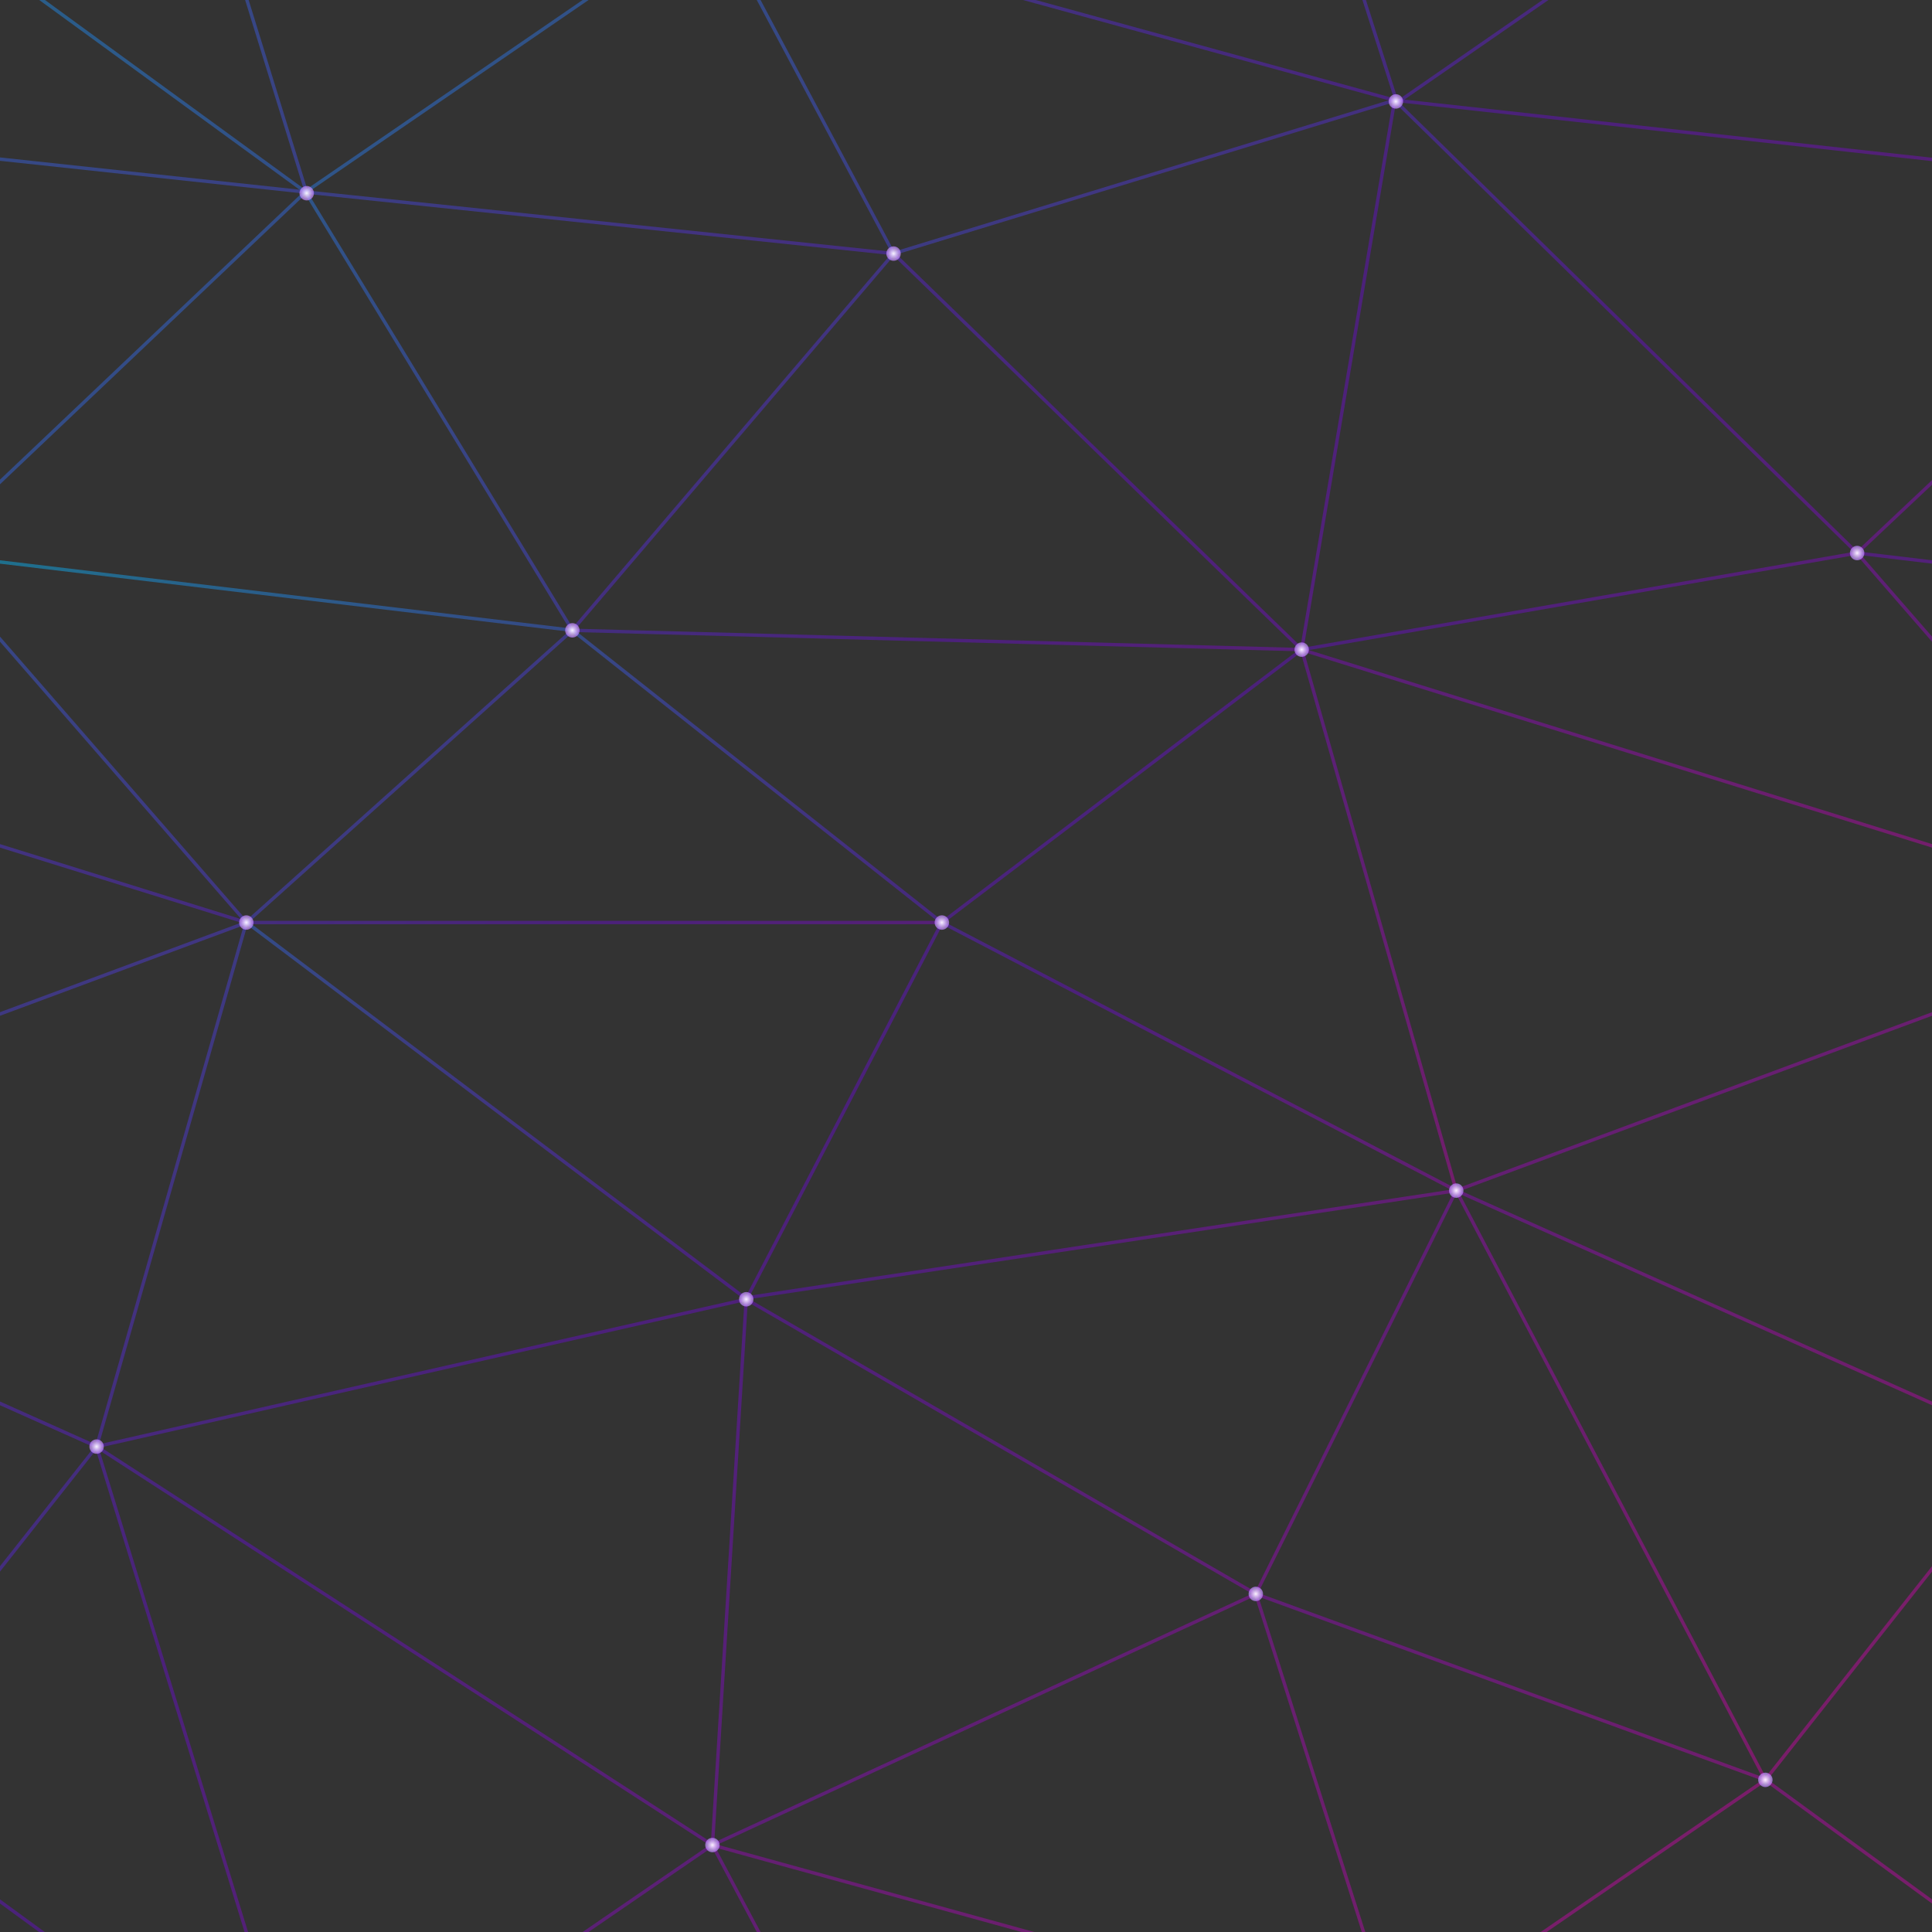 <svg xmlns="http://www.w3.org/2000/svg" width="100%" height="100%" viewBox="0 0 800 800" preserveAspectRatio="xMidYMid slice">
  <rect x="0" y="0" width="800" height="800" fill="#333333" stroke="none"/>
  <defs>
    <!-- Brighter neon gradient stroke -->
    <linearGradient id="constellationStroke" x1="0" y1="0" x2="1" y2="1">
      <stop offset="0%" stop-color="rgba(0,200,255,0.45)" />
      <stop offset="50%" stop-color="rgba(120,0,255,0.35)" />
      <stop offset="100%" stop-color="rgba(255,0,150,0.45)" />
    </linearGradient>

    <!-- Glow for stars -->
    <radialGradient id="starGlow" r="1" cx="50%" cy="50%">
      <stop offset="0%" stop-color="rgba(255,255,255,0.95)" />
      <stop offset="100%" stop-color="rgba(120,0,255,0.4)" />
    </radialGradient>

    <!-- Animations -->
    <style>
      .star {
        animation: pulse 3s infinite ease-in-out;
        transform-origin: center;
      }
      .star:nth-child(odd) {
        animation-delay: 1.5s;
      }
      @keyframes pulse {
        0%, 100% { r: 3; opacity: 0.8; }
        50% { r: 6; opacity: 1; }
      }

      .line {
        animation: twinkle 8s ease-in-out infinite alternate;
      }
      @keyframes twinkle {
        0% { opacity: 0.25; }
        50% { opacity: 0.6; }
        100% { opacity: 0.3; }
      }
    </style>
  </defs>

  <!-- Constellation lines -->
  <g fill="none" stroke="url(#constellationStroke)" stroke-width="1.4" class="line">
    <path d="M769 229L1037 260.9M927 880L731 737 520 660 309 538 40 599 295 764 126.5 879.5 40 599-197 493 102 382-31 229 126.5 79.5-69-63"/>
    <path d="M-31 229L237 261 390 382 603 493 308.5 537.5 101.5 381.5M370 905L295 764"/>
    <path d="M520 660L578 842 731 737 840 599 603 493 520 660 295 764 309 538 390 382 539 269 769 229 577.5 41.5 370 105 295 -36 126.5 79.5 237 261 102 382 40 599 -69 737 127 880"/>
    <path d="M520-140L578.5 42.5 731-63M603 493L539 269 237 261 370 105M902 382L539 269M390 382L102 382"/>
    <path d="M-222 42L126.5 79.5 370 105 539 269 577.5 41.5 927 80 769 229 902 382 603 493 731 737M295-36L577.5 41.5M578 842L295 764M40-201L127 80M102 382L-261 269"/>
  </g>

  <!-- Stars -->
  <g fill="url(#starGlow)">
    <circle class="star" cx="769" cy="229" r="3"/>
    <circle class="star" cx="539" cy="269" r="3"/>
    <circle class="star" cx="603" cy="493" r="3"/>
    <circle class="star" cx="731" cy="737" r="3"/>
    <circle class="star" cx="520" cy="660" r="3"/>
    <circle class="star" cx="309" cy="538" r="3"/>
    <circle class="star" cx="295" cy="764" r="3"/>
    <circle class="star" cx="40" cy="599" r="3"/>
    <circle class="star" cx="102" cy="382" r="3"/>
    <circle class="star" cx="127" cy="80" r="3"/>
    <circle class="star" cx="370" cy="105" r="3"/>
    <circle class="star" cx="578" cy="42" r="3"/>
    <circle class="star" cx="237" cy="261" r="3"/>
    <circle class="star" cx="390" cy="382" r="3"/>
  </g>
</svg>
